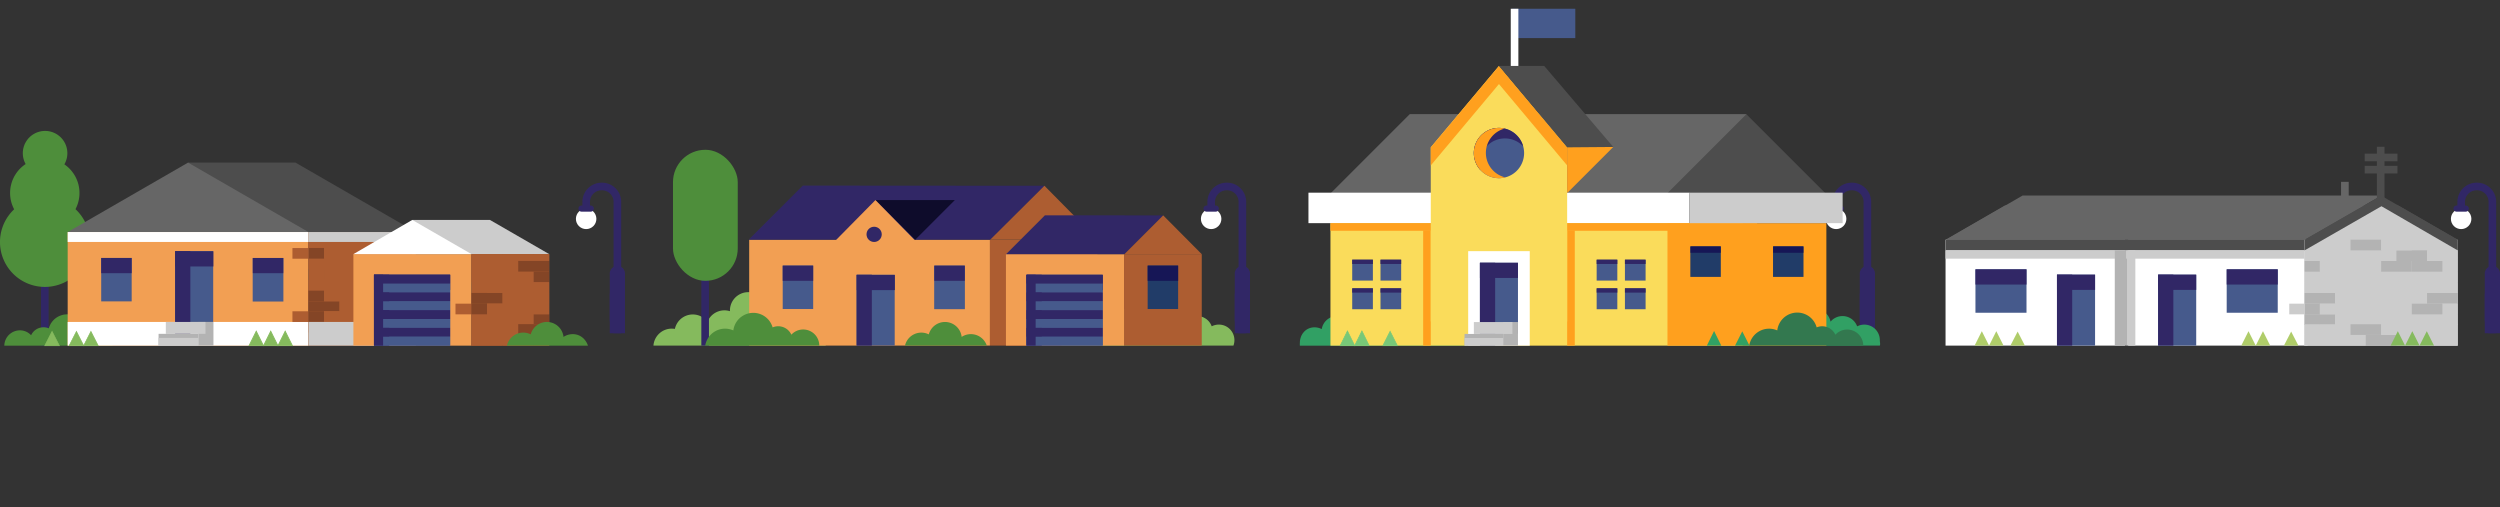 <svg xmlns="http://www.w3.org/2000/svg" width="2100" height="426.19" viewBox="0 0 2100 426.19"><rect x="0" y="0" width="2100" height="426.19" fill="#333333" stroke="none"/><defs><style>.cls-1{fill:#312766;}.cls-2{fill:#fff;}.cls-19,.cls-24,.cls-25,.cls-3{fill:none;stroke-width:6.4px;}.cls-3{stroke:#312766;}.cls-13,.cls-19,.cls-22,.cls-24,.cls-25,.cls-3{stroke-miterlimit:10;}.cls-4{fill:#4e8e3b;}.cls-5{fill:#4d4d4d;}.cls-6{fill:#f29f53;}.cls-7{fill:#ad5d31;}.cls-8{fill:#844526;}.cls-9{fill:#465a8c;}.cls-10{fill:#b3b3b3;}.cls-11{fill:#ccc;}.cls-12{fill:#666;}.cls-13,.cls-14{fill:#85ba5d;}.cls-13{stroke:#85ba5d;}.cls-13,.cls-22{stroke-width:0.64px;}.cls-15{fill:#0e0c2b;}.cls-16{fill:#213c68;}.cls-17{fill:#161656;}.cls-18{fill:#31a064;}.cls-19{stroke:#fff;}.cls-20{fill:#fadc5b;}.cls-21{fill:#ffa01e;}.cls-22{fill:#78c878;stroke:#78c878;}.cls-23{fill:#33784f;}.cls-24{stroke:#666;}.cls-25{stroke:#4d4d4d;}.cls-26{fill:#afcc69;}</style></defs><title>question-bg2-v2</title><g id="Layer_1" data-name="Layer 1"><path class="cls-1" d="M2096.8,279.93h-6.4V169.55a9.71,9.71,0,0,0-9.7-9.7h-.33a9.74,9.74,0,0,0-9.76,9.7v5.69h-6.4v-5.69a16.15,16.15,0,0,1,16.16-16.1h.33a16.12,16.12,0,0,1,16.1,16.1Z"/><rect class="cls-1" x="2087.2" y="246.63" width="12.8" height="33.3"/><path class="cls-1" d="M2093.6,275.12a6.4,6.4,0,0,1-6.4-6.4V229.8a6.4,6.4,0,1,1,12.8,0v38.92A6.4,6.4,0,0,1,2093.6,275.12Z"/><circle class="cls-2" cx="2067.36" cy="183.84" r="8.6"/><path class="cls-1" d="M2071.26,177.78h-7.79a2.56,2.56,0,0,1,0-5.12h7.79a2.56,2.56,0,0,1,0,5.12Z"/><path class="cls-1" d="M1571.8,279.93h-6.4V169.55a9.71,9.71,0,0,0-9.7-9.7h-.33a9.74,9.74,0,0,0-9.76,9.7v5.69h-6.4v-5.69a16.15,16.15,0,0,1,16.16-16.1h.33a16.12,16.12,0,0,1,16.1,16.1Z"/><rect class="cls-1" x="1562.2" y="246.63" width="12.8" height="33.3"/><path class="cls-1" d="M1568.6,275.12a6.4,6.4,0,0,1-6.4-6.4V229.8a6.4,6.4,0,1,1,12.8,0v38.92A6.4,6.4,0,0,1,1568.6,275.12Z"/><circle class="cls-2" cx="1542.36" cy="183.84" r="8.6"/><path class="cls-1" d="M1546.26,177.78h-7.79a2.56,2.56,0,0,1,0-5.12h7.79a2.56,2.56,0,0,1,0,5.12Z"/><path class="cls-1" d="M1046.8,279.93h-6.4V169.55a9.71,9.71,0,0,0-9.7-9.7h-.33a9.74,9.74,0,0,0-9.76,9.7v5.69h-6.4v-5.69a16.15,16.15,0,0,1,16.16-16.1h.33a16.12,16.12,0,0,1,16.1,16.1Z"/><rect class="cls-1" x="1037.2" y="246.63" width="12.8" height="33.3"/><path class="cls-1" d="M1043.6,275.12a6.4,6.4,0,0,1-6.4-6.4V229.8a6.4,6.4,0,1,1,12.8,0v38.92A6.4,6.4,0,0,1,1043.6,275.12Z"/><circle class="cls-2" cx="1017.36" cy="183.84" r="8.6"/><path class="cls-1" d="M1021.26,177.78h-7.79a2.56,2.56,0,0,1,0-5.12h7.79a2.56,2.56,0,0,1,0,5.12Z"/><path class="cls-1" d="M521.8,279.93h-6.4V169.55a9.71,9.71,0,0,0-9.7-9.7h-.33a9.74,9.74,0,0,0-9.76,9.7v5.69h-6.4v-5.69a16.15,16.15,0,0,1,16.16-16.1h.33a16.12,16.12,0,0,1,16.1,16.1Z"/><rect class="cls-1" x="512.2" y="246.63" width="12.8" height="33.3"/><path class="cls-1" d="M518.6,275.12a6.4,6.4,0,0,1-6.4-6.4V229.8a6.4,6.4,0,0,1,12.8,0v38.92A6.4,6.4,0,0,1,518.6,275.12Z"/><circle class="cls-2" cx="492.36" cy="183.84" r="8.6"/><path class="cls-1" d="M496.26,177.78h-7.79a2.56,2.56,0,0,1,0-5.12h7.79a2.56,2.56,0,1,1,0,5.12Z"/><line class="cls-3" x1="37.65" y1="209.16" x2="37.65" y2="290.35"/><path class="cls-4" d="M63.4,175.71a29.15,29.15,0,0,0-9.33-37.65,18.71,18.71,0,1,0-32.53-.25,29.15,29.15,0,0,0-9.65,38,37.71,37.71,0,1,0,51.51-.11Z"/><path id="bush" class="cls-4" d="M16.74,277.48a12.75,12.75,0,0,1,9.39,4.13A11.51,11.51,0,0,1,41,275.8a16,16,0,0,1,31.32,2.42,16,16,0,0,1,22.3,12.12h-91A13.13,13.13,0,0,1,16.74,277.48Z"/><polygon class="cls-5" points="248.21 136.59 157.97 136.59 157.97 188.65 147.09 194.92 157.97 194.92 248.21 194.92 349.33 194.92 248.21 136.59"/><rect id="Front_wall" data-name="Front wall" class="cls-6" x="56.85" y="194.92" width="202.24" height="95.43"/><rect class="cls-2" x="56.85" y="270.44" width="202.24" height="19.91"/><g id="Side"><rect class="cls-7" x="259.09" y="194.92" width="90.24" height="95.43"/></g><g id="brick_wall" data-name="brick wall"><polygon class="cls-7" points="311.32 279.33 285.2 279.33 259.09 279.33 259.09 279.4 324.37 279.4 324.37 279.33 311.32 279.33"/><polygon class="cls-7" points="285.2 208.29 285.2 202.6 259.09 202.6 259.09 208.29 272.21 208.29 285.2 208.29"/><polygon class="cls-7" points="298.33 208.29 311.32 208.29 311.32 202.6 285.2 202.6 285.2 208.29 298.33 208.29"/><rect class="cls-7" x="311.32" y="202.6" width="13.06" height="5.69"/><polygon class="cls-7" points="285.2 226.21 285.2 217.25 272.21 217.25 259.09 217.25 259.09 226.21 272.21 226.21 285.2 226.21"/><polygon class="cls-7" points="311.32 226.21 311.32 217.25 298.33 217.25 285.2 217.25 285.2 226.21 298.33 226.21 311.32 226.21"/><rect class="cls-7" x="311.32" y="217.25" width="13.06" height="8.96"/><rect class="cls-8" x="259.09" y="208.29" width="13.12" height="8.96"/><polygon class="cls-7" points="298.33 208.29 285.2 208.29 272.21 208.29 272.21 217.25 285.2 217.25 298.33 217.25 298.33 208.29"/><polygon class="cls-7" points="298.33 208.29 298.33 217.25 311.32 217.25 324.37 217.25 324.37 208.29 311.32 208.29 298.33 208.29"/><polygon class="cls-7" points="285.2 244.13 285.2 235.17 272.21 235.17 259.09 235.17 259.09 244.13 272.21 244.13 285.2 244.13"/><polygon class="cls-7" points="311.32 244.13 311.32 235.17 298.33 235.17 285.2 235.17 285.2 244.13 298.33 244.13 311.32 244.13"/><rect class="cls-7" x="311.32" y="235.17" width="13.06" height="8.96"/><rect class="cls-7" x="259.09" y="244.13" width="13.12" height="8.96"/><rect class="cls-7" x="245.65" y="208.36" width="13.44" height="8.96"/><rect class="cls-7" x="245.65" y="261.48" width="13.44" height="8.96"/><polygon class="cls-7" points="298.33 226.21 285.2 226.21 272.21 226.21 272.21 235.17 285.2 235.17 298.33 235.17 298.33 226.21"/><polygon class="cls-7" points="298.33 226.21 298.33 235.17 311.32 235.17 324.37 235.17 324.37 226.21 311.32 226.21 298.33 226.21"/><polygon class="cls-8" points="285.2 261.41 285.2 253.09 272.21 253.09 259.09 253.09 259.09 261.41 272.21 261.41 285.2 261.41"/><polygon class="cls-7" points="311.32 261.41 311.32 253.09 298.33 253.09 285.2 253.09 285.2 261.41 298.33 261.41 311.32 261.41"/><rect class="cls-7" x="311.32" y="253.09" width="13.06" height="8.32"/><rect class="cls-8" x="259.09" y="244.13" width="13.12" height="8.96"/><polygon class="cls-7" points="298.33 244.13 285.2 244.13 272.21 244.13 272.21 253.09 285.2 253.09 298.33 253.09 298.33 244.13"/><polygon class="cls-7" points="298.33 244.13 298.33 253.09 311.32 253.09 324.37 253.09 324.37 244.13 311.32 244.13 298.33 244.13"/><polygon class="cls-7" points="285.2 270.37 272.21 270.37 259.09 270.37 259.09 279.33 285.2 279.33 285.2 270.37"/><polygon class="cls-7" points="298.33 270.37 285.2 270.37 285.2 279.33 311.32 279.33 311.32 270.37 298.33 270.37"/><rect class="cls-7" x="311.32" y="270.37" width="13.06" height="8.96"/><polygon class="cls-8" points="272.21 261.41 259.09 261.41 259.09 262.05 259.09 270.37 272.21 270.37 272.21 261.41"/><polygon class="cls-7" points="298.33 261.41 285.2 261.41 272.21 261.41 272.21 270.37 285.2 270.37 298.33 270.37 298.33 261.41"/><polygon class="cls-7" points="298.33 261.41 298.33 270.37 311.32 270.37 324.37 270.37 324.37 261.41 311.32 261.41 298.33 261.41"/></g><g id="Door"><rect class="cls-9" x="147.09" y="210.92" width="32" height="59.52"/><rect class="cls-1" x="147.23" y="211.09" width="31.99" height="12.75"/><rect class="cls-1" x="117.33" y="240.68" width="72.32" height="12.8" transform="translate(-93.59 400.58) rotate(-90)"/></g><g id="stairs"><rect class="cls-10" x="166.52" y="270.44" width="12.77" height="19.91"/><rect class="cls-11" x="139.3" y="270.44" width="33.31" height="9.98"/><rect class="cls-10" x="133.21" y="280.42" width="33.31" height="9.93"/><rect class="cls-11" x="133.21" y="283.85" width="33.31" height="6.49"/></g><g id="window"><rect class="cls-9" x="85.01" y="216.68" width="25.6" height="36.48"/><rect class="cls-1" x="85.01" y="216.68" width="25.6" height="12.8"/></g><g id="window-2" data-name="window"><rect class="cls-9" x="212.25" y="216.73" width="25.8" height="36.56"/><rect class="cls-1" x="212.37" y="216.68" width="25.6" height="12.8"/></g><rect class="cls-11" x="259.09" y="270.44" width="90.24" height="19.91"/><polygon class="cls-12" points="56.85 194.92 259.09 194.92 157.97 136.59 56.85 194.92"/><rect class="cls-2" x="56.85" y="194.92" width="202.24" height="8.32"/><rect class="cls-11" x="259.09" y="194.92" width="90.24" height="8.32"/><g id="Garage"><polygon class="cls-11" points="411.57 184.75 346.29 184.75 346.13 213.48 362.18 213.48 411.41 213.48 461.29 213.48 461.33 213.46 411.57 184.75"/><rect id="Front_wall-2" data-name="Front wall" class="cls-6" x="296.85" y="213.48" width="99.2" height="76.87"/><g id="Side-2" data-name="Side"><rect class="cls-7" x="396.05" y="213.48" width="65.28" height="76.87"/></g><g id="brick_wall-2" data-name="brick wall"><polygon class="cls-7" points="422.17 219.17 422.17 213.48 396.05 213.48 396.05 219.17 409.17 219.17 422.17 219.17"/><polygon class="cls-7" points="435.29 219.17 448.28 219.17 448.28 213.48 422.17 213.48 422.17 219.17 435.29 219.17"/><rect class="cls-7" x="448.28" y="213.48" width="13.06" height="5.69"/><polygon class="cls-7" points="422.17 237.09 422.17 228.13 409.17 228.13 396.05 228.13 396.05 237.09 409.17 237.09 422.17 237.09"/><polygon class="cls-7" points="448.28 237.09 448.28 228.13 435.29 228.13 422.17 228.13 422.17 237.09 435.29 237.09 448.28 237.09"/><rect class="cls-8" x="448.28" y="228.13" width="13.06" height="8.96"/><rect class="cls-7" x="396.05" y="219.17" width="13.12" height="8.96"/><polygon class="cls-7" points="435.29 219.17 422.17 219.17 409.17 219.17 409.17 228.13 422.17 228.13 435.29 228.13 435.29 219.17"/><polygon class="cls-8" points="435.29 219.17 435.29 228.13 448.28 228.13 461.33 228.13 461.33 219.17 448.28 219.17 435.29 219.17"/><polygon class="cls-8" points="422.17 255.01 422.17 246.05 409.17 246.05 396.05 246.05 396.05 255.01 409.17 255.01 422.17 255.01"/><polygon class="cls-7" points="448.28 255.01 448.28 246.05 435.29 246.05 422.17 246.05 422.17 255.01 435.29 255.01 448.28 255.01"/><rect class="cls-7" x="448.28" y="246.05" width="13.06" height="8.96"/><rect class="cls-8" x="396.05" y="255.01" width="13.12" height="8.96"/><rect class="cls-7" x="382.61" y="255.08" width="13.44" height="8.96"/><polygon class="cls-7" points="435.29 237.09 422.17 237.09 409.17 237.09 409.17 246.05 422.17 246.05 435.29 246.05 435.29 237.09"/><polygon class="cls-7" points="435.29 237.09 435.29 246.05 448.28 246.05 461.33 246.05 461.33 237.09 448.28 237.09 435.29 237.09"/><polygon class="cls-7" points="422.17 272.29 422.17 263.97 409.17 263.97 396.05 263.97 396.05 272.29 409.17 272.29 422.17 272.29"/><polygon class="cls-7" points="448.28 272.29 448.28 263.97 435.29 263.97 422.17 263.97 422.17 272.29 435.29 272.29 448.28 272.29"/><rect class="cls-8" x="448.28" y="263.97" width="13.06" height="8.32"/><rect class="cls-8" x="396.05" y="255.01" width="13.12" height="8.96"/><polygon class="cls-7" points="435.29 255.01 422.17 255.01 409.17 255.01 409.17 263.97 422.17 263.97 435.29 263.97 435.29 255.01"/><polygon class="cls-7" points="435.29 255.01 435.29 263.97 448.28 263.97 461.33 263.97 461.33 255.01 448.28 255.01 435.29 255.01"/><polygon class="cls-7" points="422.17 281.25 409.17 281.25 396.05 281.25 396.05 290.35 422.17 290.35 422.17 281.25"/><polygon class="cls-7" points="435.29 281.25 422.17 281.25 422.17 290.35 448.28 290.35 448.28 281.25 435.29 281.25"/><rect class="cls-7" x="448.28" y="281.25" width="13.06" height="9.1"/><polygon class="cls-7" points="409.17 272.29 396.05 272.29 396.05 272.93 396.05 281.25 409.17 281.25 409.17 272.29"/><polygon class="cls-7" points="435.29 272.29 422.17 272.29 409.17 272.29 409.17 281.25 422.17 281.25 435.29 281.25 435.29 272.29"/><polygon class="cls-8" points="435.29 272.29 435.29 281.25 448.28 281.25 461.33 281.25 461.33 272.29 448.28 272.29 435.29 272.29"/></g><g id="garage_door" data-name="garage door"><rect class="cls-9" x="314.13" y="230.76" width="64" height="59.59"/><rect class="cls-1" x="314.13" y="230.76" width="64" height="12.8"/><rect class="cls-1" x="290.74" y="254.16" width="59.59" height="12.8" transform="translate(59.98 581.09) rotate(-90)"/></g><polygon class="cls-2" points="346.29 184.75 296.85 213.46 296.9 213.48 396.01 213.48 396.05 213.46 346.29 184.75"/><g id="garage_door_8_rows" data-name="garage door 8 rows"><rect class="cls-1" x="314.13" y="230.76" width="64" height="7.44"/><rect class="cls-9" x="314.13" y="238.2" width="64" height="7.44"/><rect class="cls-1" x="314.13" y="245.64" width="64" height="7.44"/><rect class="cls-9" x="314.13" y="253.08" width="64" height="7.44"/><rect class="cls-1" x="314.13" y="260.52" width="64" height="7.44"/><rect class="cls-9" x="314.13" y="267.96" width="64" height="7.44"/><rect class="cls-1" x="314.13" y="275.4" width="64" height="7.44"/><rect class="cls-9" x="314.13" y="282.84" width="64" height="7.51"/><rect class="cls-1" x="314.13" y="230.76" width="7.68" height="59.59"/></g></g><path id="bush-2" data-name="bush" class="cls-4" d="M459.41,270.44a14.08,14.08,0,0,0-13.6,10.42,14.06,14.06,0,0,0-20,9.49h68.08c-1.87-5.58-6.56-9.67-12.77-9.67a14,14,0,0,0-7.76,2.33A14.08,14.08,0,0,0,459.41,270.44Z"/><polygon class="cls-13" points="221.33 290.35 209.17 290.35 215.25 278.12 221.33 290.35"/><polygon class="cls-13" points="233.49 290.35 221.33 290.35 227.41 278.12 233.49 290.35"/><polygon class="cls-13" points="245.65 290.35 233.49 290.35 239.57 278.12 245.65 290.35"/><polygon class="cls-13" points="49.81 290.35 37.65 290.35 43.73 278.44 49.81 290.35"/><polygon class="cls-13" points="70.29 290.35 58.13 290.35 64.21 278.44 70.29 290.35"/><polygon class="cls-13" points="82.45 290.35 70.29 290.35 76.37 278.44 82.45 290.35"/><path id="bush-3" data-name="bush" class="cls-14" d="M564.25,276.05a15.47,15.47,0,0,1,2.65.23,15.4,15.4,0,0,1,27.35-6,15.41,15.41,0,0,1,18.9-8.88c0-.24,0-.47,0-.71a15.4,15.4,0,0,1,30.75-1.11,15.4,15.4,0,0,1,28.53,8c0,.39,0,.78,0,1.17a15.4,15.4,0,0,1,21,21.54H548.9A15.4,15.4,0,0,1,564.25,276.05Z"/><rect id="Front_wall-3" data-name="Front wall" class="cls-6" x="629.31" y="201.34" width="202.24" height="88.96"/><polygon id="Roof" class="cls-1" points="877.33 156.04 674.31 155.9 628.87 201.34 832.27 201.34 877.33 156.04"/><g id="Side-3" data-name="Side"><polygon class="cls-7" points="877.33 156.04 831.78 201.34 922.1 201.34 877.33 156.04"/><rect class="cls-7" x="831.55" y="201.34" width="90.24" height="88.96"/></g><g id="Door-2" data-name="Door"><rect class="cls-9" x="719.55" y="230.78" width="32" height="59.52"/><rect class="cls-1" x="719.69" y="230.94" width="31.99" height="12.75"/><rect class="cls-1" x="696.19" y="254.14" width="59.52" height="12.8" transform="translate(465.41 986.49) rotate(-90)"/></g><g id="roof_peak" data-name="roof peak"><polygon class="cls-15" points="735.49 168.06 735.49 168.19 768.72 201.41 802.07 168.06 735.49 168.06"/><polygon class="cls-6" points="701.88 202 768.72 202.05 735.37 168.06 701.88 202"/></g><circle class="cls-1" cx="734.27" cy="196.86" r="6.4"/><g id="window-3" data-name="window"><rect class="cls-9" x="657.47" y="223.1" width="25.6" height="36.48"/><rect class="cls-1" x="657.47" y="223.1" width="25.6" height="12.8"/></g><g id="window-4" data-name="window"><rect class="cls-9" x="784.71" y="223.15" width="25.8" height="36.56"/><rect class="cls-1" x="784.83" y="223.1" width="25.6" height="12.8"/></g><path id="bush-4" data-name="bush" class="cls-14" d="M1023.84,272.65a13,13,0,0,0-6,1.46,13.07,13.07,0,0,0-22.34-3.94A13.07,13.07,0,0,0,979.22,260a13.07,13.07,0,0,0-26,2.15c0,.09,0,.17,0,.26a13.07,13.07,0,0,0-20.74,6.6,13.07,13.07,0,0,0-21.9,7.37A13.06,13.06,0,0,0,891.7,290.3h144.39a13.07,13.07,0,0,0-12.24-17.65Z"/><g id="tree"><line class="cls-3" x1="592.32" y1="209.17" x2="592.32" y2="290.35"/><rect class="cls-4" x="565.31" y="125.82" width="54.4" height="110.08" rx="27.2" ry="27.2"/></g><g id="Garage-2" data-name="Garage"><rect id="Front_wall-4" data-name="Front wall" class="cls-6" x="844.99" y="213.5" width="99.2" height="76.8"/><polygon id="Roof-2" data-name="Roof" class="cls-1" points="977.09 180.93 877.74 180.86 845.1 213.5 944.56 213.5 977.09 180.93"/><g id="Side-4" data-name="Side"><polygon class="cls-7" points="977.09 180.93 944.48 213.5 1009.47 213.5 977.09 180.93"/><rect class="cls-7" x="944.19" y="213.5" width="65.28" height="76.8"/></g><g id="window-5" data-name="window"><rect class="cls-16" x="964.03" y="223.1" width="25.6" height="36.48"/><rect class="cls-17" x="964.03" y="223.1" width="25.6" height="12.8"/></g><g id="garage_door-2" data-name="garage door"><rect class="cls-9" x="862.27" y="230.78" width="64" height="59.52"/><rect class="cls-1" x="862.41" y="230.94" width="63.86" height="12.75"/><rect class="cls-1" x="838.91" y="254.14" width="59.52" height="12.8" transform="translate(608.13 1129.21) rotate(-90)"/></g><g id="garage_door_8_rows-2" data-name="garage door 8 rows"><rect class="cls-1" x="862.27" y="230.78" width="64" height="7.44"/><rect class="cls-9" x="862.27" y="238.22" width="64" height="7.44"/><rect class="cls-1" x="862.27" y="245.66" width="64" height="7.44"/><rect class="cls-9" x="862.27" y="253.1" width="64" height="7.44"/><rect class="cls-1" x="862.27" y="260.54" width="64" height="7.44"/><rect class="cls-9" x="862.27" y="267.98" width="64" height="7.44"/><rect class="cls-1" x="862.27" y="275.42" width="64" height="7.44"/><rect class="cls-9" x="862.27" y="282.86" width="64" height="7.44"/><rect class="cls-1" x="862.27" y="230.78" width="7.68" height="59.52"/></g></g><path id="bush-5" data-name="bush" class="cls-4" d="M674.67,276.77a13.47,13.47,0,0,0-9.92,4.36A12.16,12.16,0,0,0,649,275,16.9,16.9,0,0,0,616,277.56,16.9,16.9,0,0,0,592.4,290.3h95.79A13.52,13.52,0,0,0,674.67,276.77Z"/><path id="bush-6" data-name="bush" class="cls-4" d="M793.79,270.46a14.08,14.08,0,0,0-13.6,10.42,14.08,14.08,0,0,0-20,9.42H828.9A14.08,14.08,0,0,0,807.79,283,14.08,14.08,0,0,0,793.79,270.46Z"/><path id="bush-7" data-name="bush" class="cls-18" d="M1566,272.68a13,13,0,0,0-6,1.46,13.07,13.07,0,0,0-22.34-3.94,13.07,13.07,0,0,0-16.28-10.13,13.07,13.07,0,0,0-26,2.15c0,.09,0,.17,0,.26a13.07,13.07,0,0,0-20.74,6.6,13.07,13.07,0,0,0-21.9,7.37A13.07,13.07,0,0,0,1433.67,288a13.35,13.35,0,0,0,.2,2.31h145.19c.53-1.42,0-3,0-4.59A13,13,0,0,0,1566,272.68Z"/><path id="bush-8" data-name="bush" class="cls-18" d="M1223.51,272.68a13,13,0,0,0-6,1.46,13.07,13.07,0,0,0-22.34-3.94,13.07,13.07,0,0,0-16.28-10.13,13.07,13.07,0,0,0-26,2.15c0,.09,0,.17,0,.26a13.07,13.07,0,0,0-20.74,6.6,13.07,13.07,0,0,0-21.9,7.37,13,13,0,0,0-6.05-1.49c-7.22,0-12.31,5.85-12.31,13.07a13.53,13.53,0,0,0,0,2.31h143.83a13.09,13.09,0,0,0-12.24-17.67Z"/><rect class="cls-9" x="1270.29" y="7.36" width="52.97" height="24.64"/><line class="cls-19" x1="1272.23" y1="7.36" x2="1272.23" y2="56.64"/><polygon class="cls-5" points="1251.32 163.13 1534.14 163.13 1466.94 95.93 1184.12 95.93 1251.32 163.13"/><rect class="cls-20" x="1117.58" y="187.45" width="346.24" height="102.9"/><polygon class="cls-12" points="1399.75 163.13 1116.94 163.13 1184.14 95.93 1466.95 95.93 1399.75 163.13"/><rect class="cls-21" x="1400.68" y="187.45" width="133.46" height="102.9"/><rect class="cls-2" x="1099.1" y="161.85" width="320.05" height="25.6"/><rect class="cls-21" x="1117.58" y="187.45" width="358.4" height="6.4"/><rect class="cls-21" x="1316.41" y="193.49" width="6.4" height="96.85"/><rect class="cls-21" x="1195.45" y="193.49" width="6.4" height="96.85"/><rect class="cls-11" x="1419.16" y="161.85" width="128.65" height="25.6"/><polygon class="cls-20" points="1316.41 270.01 1259.13 270.01 1201.85 270.01 1201.85 123.77 1259.13 55.41 1316.41 123.77 1316.41 270.01"/><polygon class="cls-21" points="1259.13 70.6 1316.41 138.96 1316.41 123.77 1259.13 55.41 1201.85 123.77 1201.85 138.96 1259.13 70.6"/><path class="cls-9" d="M1263.95,108a21.12,21.12,0,1,0,16.3,20.56A21.13,21.13,0,0,0,1263.95,108Z"/><path class="cls-1" d="M1243,137.41a21.11,21.11,0,0,1,36.46-14.51,21.12,21.12,0,1,0-35.68,20.18A21.12,21.12,0,0,1,1243,137.41Z"/><path class="cls-21" d="M1248.14,128.45A21.13,21.13,0,0,1,1263.95,108a21.12,21.12,0,1,0,.49,41A21.12,21.12,0,0,1,1248.14,128.45Z"/><polygon class="cls-22" points="1137.93 290.35 1125.77 290.35 1131.85 278.01 1137.93 290.35"/><polygon class="cls-22" points="1150.09 290.35 1137.93 290.35 1144.01 278.01 1150.09 290.35"/><polygon class="cls-22" points="1173.77 290.35 1161.61 290.35 1167.69 278.33 1173.77 290.35"/><polygon class="cls-18" points="1445.9 290.35 1433.74 290.35 1439.82 278.01 1445.9 290.35"/><polygon class="cls-18" points="1469.58 290.35 1457.42 290.35 1463.5 278.33 1469.58 290.35"/><polygon class="cls-21" points="1355.13 123.45 1316.41 123.45 1316.41 161.85 1316.73 161.85 1355.13 123.45"/><polyline class="cls-5" points="1316.47 123.77 1259.13 55.41 1297.16 55.41 1355.13 123.45"/><g id="window-6" data-name="window"><rect class="cls-16" x="1419.88" y="206.99" width="25.6" height="25.6"/><rect class="cls-17" x="1420" y="206.97" width="25.4" height="5.38"/></g><g id="window-7" data-name="window"><rect class="cls-16" x="1489.34" y="206.99" width="25.6" height="25.6"/><rect class="cls-17" x="1489.46" y="206.97" width="25.4" height="5.38"/></g><rect class="cls-9" x="1135.86" y="218.33" width="17.36" height="17.36"/><rect class="cls-1" x="1135.86" y="218.02" width="17.36" height="3.72"/><rect class="cls-9" x="1159.62" y="218.33" width="17.36" height="17.36"/><rect class="cls-1" x="1159.62" y="218.02" width="17.36" height="3.72"/><rect class="cls-9" x="1135.86" y="242.4" width="17.36" height="17.36"/><rect class="cls-1" x="1135.86" y="242.09" width="17.36" height="3.72"/><rect class="cls-9" x="1159.62" y="242.4" width="17.36" height="17.36"/><rect class="cls-1" x="1159.62" y="242.09" width="17.36" height="3.72"/><rect class="cls-9" x="1341.19" y="218.33" width="17.36" height="17.36"/><rect class="cls-1" x="1341.19" y="218.02" width="17.36" height="3.72"/><rect class="cls-9" x="1364.94" y="218.33" width="17.36" height="17.36"/><rect class="cls-1" x="1364.94" y="218.02" width="17.36" height="3.72"/><rect class="cls-9" x="1341.19" y="242.4" width="17.36" height="17.36"/><rect class="cls-1" x="1341.19" y="242.09" width="17.36" height="3.72"/><rect class="cls-9" x="1364.94" y="242.4" width="17.36" height="17.36"/><rect class="cls-1" x="1364.94" y="242.09" width="17.36" height="3.72"/><path id="bush-9" data-name="bush" class="cls-23" d="M1551.63,276.81a13.47,13.47,0,0,0-9.92,4.36A12.16,12.16,0,0,0,1526,275a16.9,16.9,0,0,0-33.09,2.56,16.9,16.9,0,0,0-23.56,12.76h95.79A13.54,13.54,0,0,0,1551.63,276.81Z"/><rect class="cls-2" x="1233.27" y="210.97" width="51.72" height="79.37"/><rect class="cls-9" x="1243.13" y="220.73" width="31.96" height="59.52"/><rect class="cls-1" x="1243.13" y="220.73" width="31.96" height="12.75"/><rect class="cls-1" x="1214.72" y="249.14" width="69.62" height="12.8" transform="translate(993.99 1505.07) rotate(-90)"/><g id="stairs-2" data-name="stairs"><rect class="cls-10" x="1262.61" y="270.53" width="12.48" height="19.81"/><rect class="cls-11" x="1238.05" y="270.53" width="32.39" height="9.98"/><rect class="cls-10" x="1230.22" y="280.51" width="32.39" height="9.84"/><rect class="cls-11" x="1230.22" y="283.95" width="32.39" height="6.4"/></g><polygon class="cls-5" points="2014.66 172.66 1985.54 172.66 1935.78 201.36 1935.82 201.39 2064.38 201.39 2064.42 201.36 2014.66 172.66"/><polygon class="cls-12" points="1985.7 172.66 1684.1 172.66 1634.34 201.36 1634.38 201.39 1935.78 201.36 1985.7 172.66"/><polygon class="cls-11" points="2064.42 290.31 1935.78 290.31 1935.78 201.39 2064.31 201.32 2064.42 290.31"/><rect class="cls-2" x="1634.26" y="201.39" width="150.72" height="88.93"/><rect class="cls-2" x="1787.7" y="201.39" width="150.72" height="88.93"/><g id="_60_degree_roof" data-name="60 degree roof"><polygon class="cls-12" points="1698.95 164.27 1634.66 201.39 1935.78 201.39 2000.2 164.38 2000.01 164.27 1698.95 164.27"/></g><polygon class="cls-5" points="2000.01 164.27 2000.31 164.27 1935.78 201.39 1935.78 210.35 2064.39 210.29 2064.31 201.32 2000.01 164.27"/><g id="_60_degree_roof-2" data-name="60 degree roof"><polygon class="cls-11" points="2000.42 173.23 1935.78 210.35 1935.78 290.31 2064.42 290.31 2064.39 210.29 2000.42 173.23"/></g><polygon class="cls-11" points="1935.78 210.35 1961.51 210.28 1961.51 219.24 1935.78 219.24 1935.78 210.35"/><rect class="cls-11" x="1961.51" y="210.28" width="25.73" height="8.96"/><rect class="cls-11" x="1987.23" y="210.28" width="25.73" height="8.96"/><rect class="cls-10" x="2012.96" y="210.28" width="25.73" height="8.96"/><polygon class="cls-11" points="2038.69 210.28 2064.39 210.29 2064.42 219.24 2038.69 219.24 2038.69 210.28"/><rect class="cls-10" x="1974.43" y="201.32" width="25.73" height="8.96"/><rect class="cls-11" x="2000.16" y="201.32" width="25.73" height="8.96"/><rect class="cls-11" x="1935.78" y="228.2" width="25.73" height="8.96"/><rect class="cls-11" x="1961.51" y="228.2" width="25.73" height="8.96"/><rect class="cls-11" x="1987.23" y="228.2" width="25.73" height="8.96"/><rect class="cls-11" x="2012.96" y="228.2" width="25.73" height="8.96"/><rect class="cls-11" x="2038.69" y="228.2" width="25.73" height="8.96"/><rect class="cls-10" x="1935.78" y="219.24" width="12.93" height="8.96"/><rect class="cls-11" x="1948.71" y="219.24" width="25.73" height="8.96"/><rect class="cls-11" x="1974.43" y="219.24" width="25.73" height="8.96"/><rect class="cls-10" x="2000.16" y="219.24" width="25.73" height="8.96"/><rect class="cls-11" x="2051.36" y="219.24" width="13.06" height="8.96"/><rect class="cls-10" x="2025.89" y="219.24" width="25.73" height="8.96"/><rect class="cls-10" x="1935.78" y="246.12" width="25.73" height="8.96"/><rect class="cls-11" x="1961.51" y="246.12" width="25.73" height="8.96"/><rect class="cls-11" x="1987.23" y="246.12" width="25.73" height="8.96"/><rect class="cls-11" x="2012.96" y="246.12" width="25.73" height="8.96"/><rect class="cls-10" x="2038.69" y="246.12" width="25.73" height="8.96"/><rect class="cls-11" x="1935.78" y="237.16" width="12.93" height="8.96"/><rect class="cls-11" x="1948.71" y="237.16" width="25.73" height="8.96"/><rect class="cls-11" x="1974.43" y="237.16" width="25.73" height="8.96"/><rect class="cls-11" x="2000.16" y="237.16" width="25.73" height="8.96"/><rect class="cls-11" x="2051.36" y="237.16" width="13.06" height="8.96"/><rect class="cls-11" x="2025.89" y="237.16" width="25.73" height="8.96"/><rect class="cls-10" x="1935.78" y="264.04" width="25.73" height="8.96"/><rect class="cls-11" x="1961.51" y="264.04" width="25.73" height="8.96"/><rect class="cls-11" x="1987.23" y="264.04" width="25.73" height="8.96"/><rect class="cls-11" x="2012.96" y="264.04" width="25.73" height="8.96"/><rect class="cls-11" x="2038.69" y="264.04" width="25.73" height="8.96"/><rect class="cls-10" x="1935.78" y="255.08" width="12.93" height="8.96"/><rect class="cls-11" x="1922.98" y="255.08" width="12.93" height="8.96"/><rect class="cls-11" x="1948.71" y="255.08" width="25.73" height="8.96"/><rect class="cls-11" x="1974.43" y="255.08" width="25.73" height="8.96"/><rect class="cls-11" x="2000.16" y="255.08" width="25.73" height="8.96"/><rect class="cls-11" x="2051.36" y="255.08" width="13.06" height="8.96"/><rect class="cls-10" x="2025.89" y="255.08" width="25.73" height="8.96"/><rect class="cls-11" x="1935.78" y="281.32" width="25.73" height="9"/><rect class="cls-11" x="1961.51" y="281.32" width="25.73" height="9"/><rect class="cls-10" x="1987.23" y="281.32" width="25.73" height="9"/><rect class="cls-11" x="2012.96" y="281.32" width="25.73" height="9"/><rect class="cls-11" x="2038.69" y="281.32" width="25.73" height="9"/><rect class="cls-11" x="1935.78" y="272.36" width="12.93" height="8.96"/><rect class="cls-11" x="1948.71" y="272.36" width="25.73" height="8.96"/><rect class="cls-10" x="1974.43" y="272.36" width="25.73" height="8.96"/><rect class="cls-11" x="2000.16" y="272.36" width="25.73" height="8.96"/><rect class="cls-11" x="2051.36" y="272.36" width="13.06" height="8.96"/><rect class="cls-11" x="2025.89" y="272.36" width="25.73" height="8.96"/><rect class="cls-5" x="1634.34" y="201.39" width="301.44" height="8.96"/><g id="aerial"><line class="cls-24" x1="1969.7" y1="152.75" x2="1969.7" y2="174.51"/><line class="cls-25" x1="1999.78" y1="123.31" x2="1999.78" y2="172.59"/><line class="cls-25" x1="1986.34" y1="142.51" x2="2013.86" y2="142.51"/><line class="cls-25" x1="1986.34" y1="132.27" x2="2013.86" y2="132.27"/></g><g id="Door-3" data-name="Door"><rect class="cls-9" x="1812.82" y="230.71" width="32" height="59.6"/><rect class="cls-1" x="1812.82" y="230.71" width="32" height="12.8"/><rect class="cls-1" x="1789.42" y="254.11" width="59.6" height="12.8" transform="translate(1558.7 2079.73) rotate(-90)"/></g><g id="window-8" data-name="window"><rect class="cls-9" x="1870.42" y="226.23" width="42.88" height="36.48"/><rect class="cls-1" x="1870.42" y="226.23" width="42.88" height="12.8"/></g><g id="Door-4" data-name="Door"><rect class="cls-9" x="1727.86" y="230.71" width="32" height="59.6"/><rect class="cls-1" x="1727.86" y="230.71" width="32" height="12.8"/><rect class="cls-1" x="1704.46" y="254.11" width="59.6" height="12.8" transform="translate(1473.74 1994.77) rotate(-90)"/></g><g id="window-9" data-name="window"><rect class="cls-9" x="1659.38" y="226.23" width="42.88" height="36.48"/><rect class="cls-1" x="1659.38" y="226.23" width="42.88" height="12.8"/></g><polygon class="cls-26" points="1670.82 290.31 1658.66 290.31 1664.74 278.19 1670.82 290.31"/><polygon class="cls-26" points="1682.98 290.31 1670.82 290.31 1676.9 278.19 1682.98 290.31"/><polygon class="cls-26" points="1700.9 290.31 1688.74 290.31 1694.82 278.51 1700.9 290.31"/><polygon class="cls-26" points="1894.82 290.31 1882.66 290.31 1888.74 278.19 1894.82 290.31"/><polygon class="cls-26" points="1906.98 290.31 1894.82 290.31 1900.9 278.19 1906.98 290.31"/><polygon class="cls-26" points="1930.66 290.31 1918.5 290.31 1924.58 278.51 1930.66 290.31"/><polygon class="cls-14" points="2020.26 290.31 2008.1 290.31 2014.18 278.19 2020.26 290.31"/><polygon class="cls-14" points="2032.42 290.31 2020.26 290.31 2026.34 278.19 2032.42 290.31"/><polygon class="cls-14" points="2044.58 290.31 2032.42 290.31 2038.5 278.19 2044.58 290.31"/><rect class="cls-11" x="1634.34" y="210.23" width="301.44" height="7.04"/><rect class="cls-10" x="1741.18" y="245.47" width="80.08" height="9.6" transform="translate(1530.94 2031.49) rotate(-90)"/><rect class="cls-11" x="1749.82" y="246.43" width="80.08" height="7.68" transform="translate(1539.58 2040.13) rotate(-90)"/></g></svg>